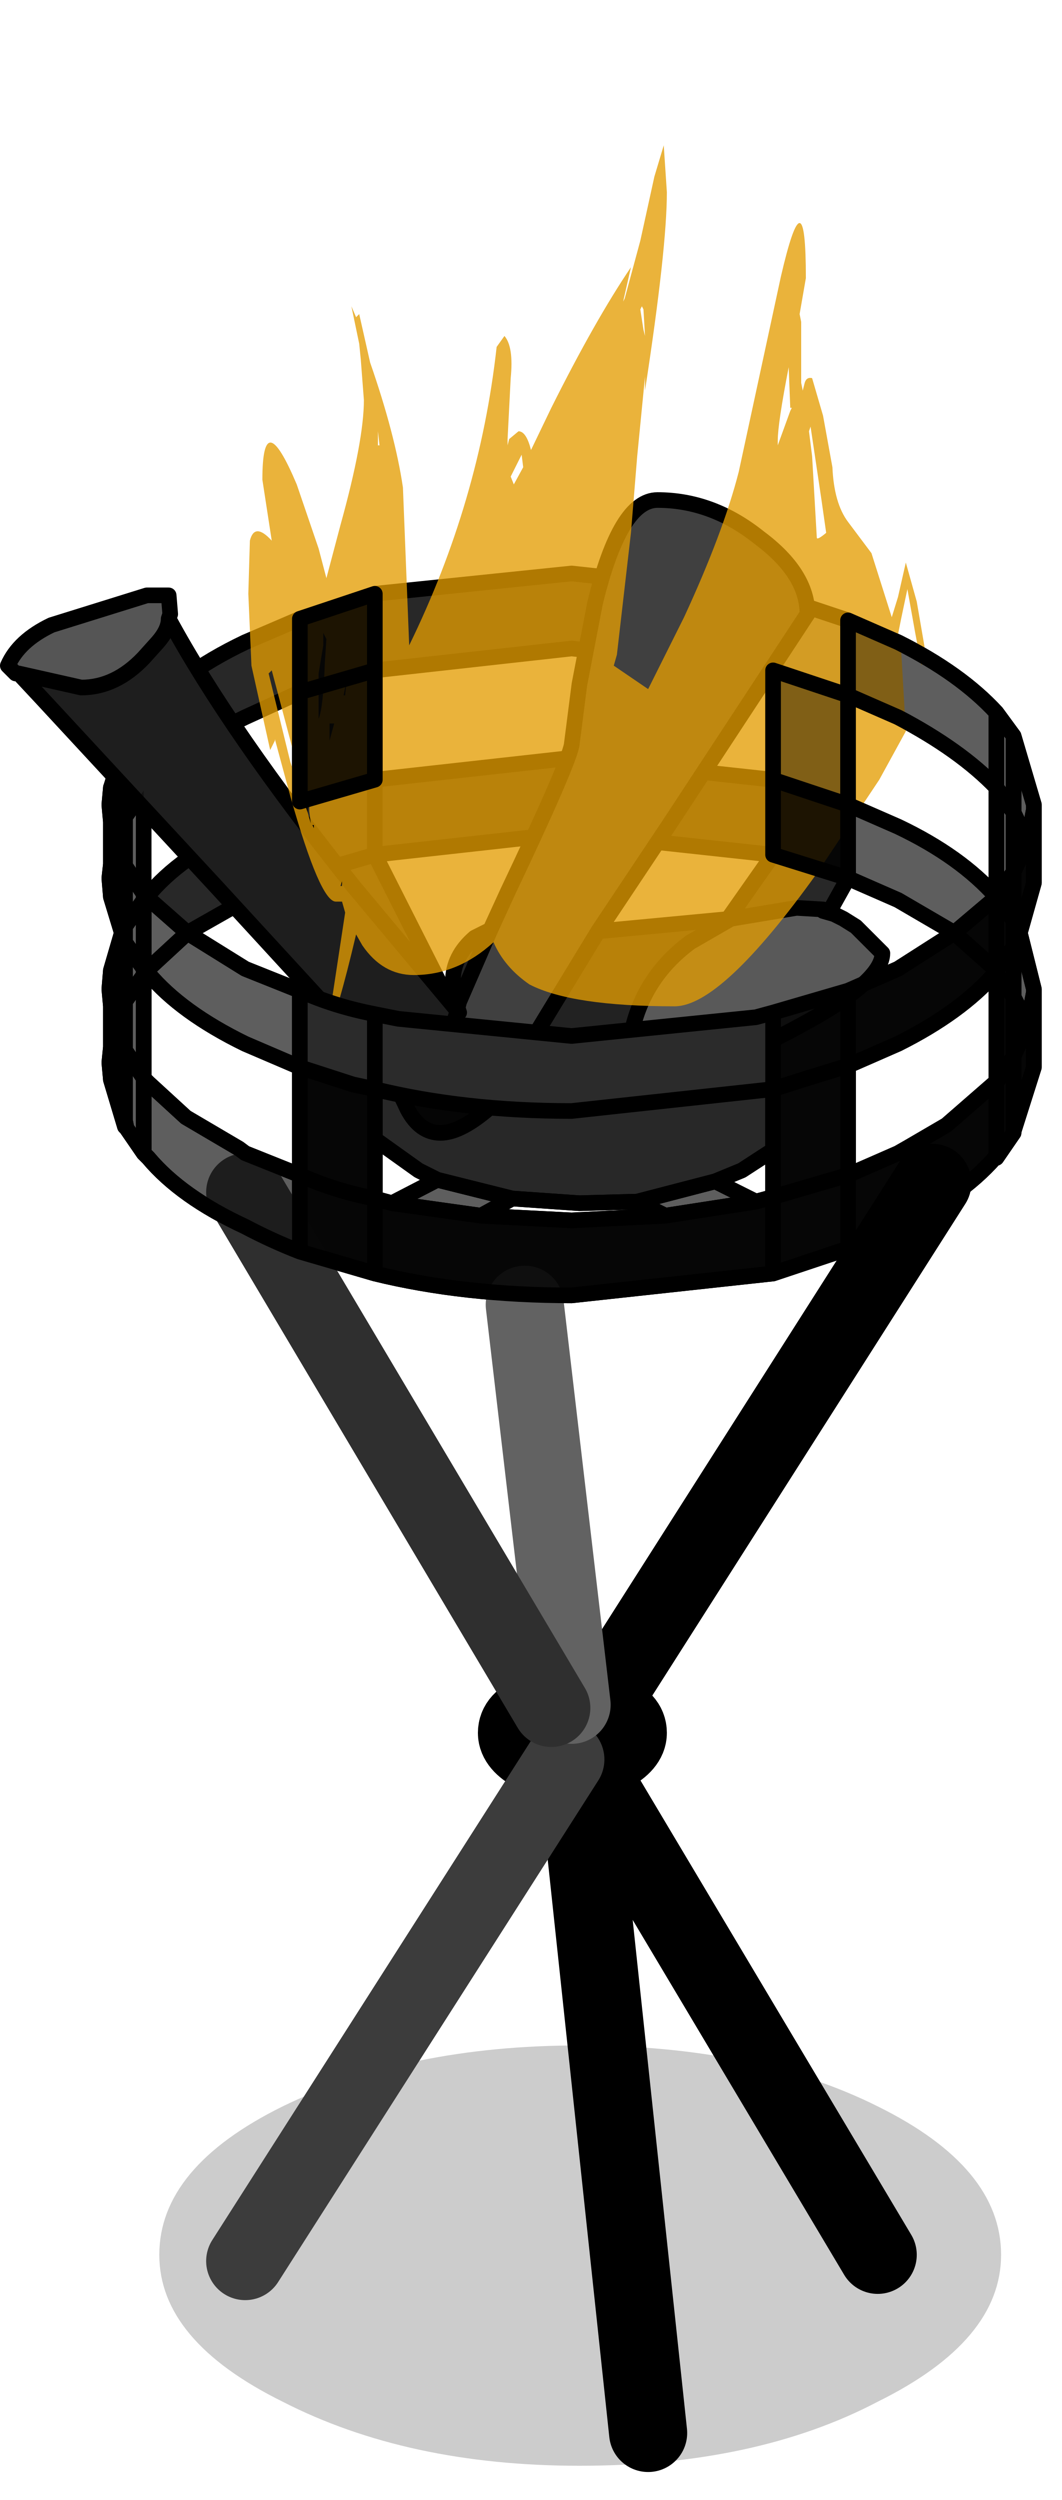 <svg xmlns="http://www.w3.org/2000/svg" xmlns:xlink="http://www.w3.org/1999/xlink" height="80" width="34"><g transform="translate(18.95 72.9)"><use height="63.35" transform="translate(-18.95 -57.15)" width="33.35" xlink:href="#shape0"/><use height="28.5" transform="translate(-11 -68.25)" width="21.65" xlink:href="#shape1"/><use height="22.95" transform="translate(-15.7 -54.15)" width="30.1" xlink:href="#shape2"/></g><defs id="defs51"><g id="shape0" transform="translate(18.95 57.15)"><path d="M5.8-53.85l2.4.8 1.6.7q2 1 3.15 2.25l.55.75.65 2.2v.15l-.2 1.05-.45-.95v-2.45 2.45l-.55-.8v-2.4 2.4l.55.8v1.9l-.55.8v.05h-.05l-1.3 1.1-1.8-1.05-1.6-.7v-2.35l-2.4-.8v-5.9m7.9 10.8l.45 1.8v.1l-.2 1.05-.45-.9v-1.6l.2-.45m-23.05 10.2q-.9-.35-1.75-.8-2.05-.95-3.1-2.2l-.15-.15-.55-.8-.05-.25v.2l-.45-1.5v-3.5l.35-1.2-.35-1.15v-3.5l.45-1.45v2.4l.6-.85v3.3l-.6-.9.6.9v.2l.1-.1.05.05 1.25 1.1 1.85 1.15 1.75.7v2.45l-1.75-.75q-2.05-1-3.1-2.25l-.05-.1-.1-.05-.6-.85v-.5l-.1.2.1.3v1.9-1.9l.6.85v-2.2l-.6.85.6-.85v5.7l.15.15 1.2 1.1 1.7 1 .2.15 1.75.7v2.45M8.2-53.05v2.4l-2.4-.8 2.4.8v-2.4m0 2.4v3.5l1.6.7q2 .95 3.15 2.25v-3.5q-1.15-1.2-3.15-2.25l-1.6-.7m-2.95 16.2l-2.9.45-.9-.45 2.5-.65 1.3.65m-8.8.45l-2.85-.4 1.45-.75 2.4.6-1 .55m-11.7-11.95l.3.75v-1.55l-.3.8-.15-.45.15.45m0 5.85l-.15-.4.15.4.3.8v-1.55l-.3.75m.3-5.1v1.95-1.95m2 2.15l-1.3 1.2 1.3-1.2m-2 2.2l.6-.85-.6.85m.6 4.85v-2.4l-.6-.9.6.9v2.4m-.6-1.05v-2.25 2.25" fill="#000" fill-opacity=".392" fill-rule="evenodd" stroke="none" id="path10"/><path d="M14.15-47v2.35l-.45 1.6-.2-.4V-45v1.55l.2.4-.2.45v1.6l-.55-.75v-.1l.55-.75v-.85l-.55-.7.55.7v.85l-.55.75v.1l.55.75v1.9l.45-1 .2-1.05v2.4l-.65 2.05v-2.4l-.55.85.55-.85v2.45l-.55.8h-.05q-1.1 1.25-3.1 2.2l-1.6.7-2.4.8-6.45.7q-3.45 0-6.3-.7l-2.4-.7v-5.9l1.7.55.7.15v3.5l.55.15 2.85.4 2.9.15 3-.15 2.9-.45.55-.15v-3.45l1.1-.35 1.3-.4v-2.4 2.4l-1.3.4-1.1.35v-2.45l-.55.15-5.9.6-5.55-.55.65-.35.9-.35-.9.35-.65.35-.75-.15-2.4-4.4-1.75.75-1.85 1.05-1.25-1.1-.05-.05q1.05-1.3 3.15-2.25l1.75-.8v-3.5l-1.75.8q-2.2 1.05-3.25 2.35l-.6.85v-2.4l.6-.8q1.05-1.35 3.25-2.4l1.75-.75 2.4-.8 6.3-.65 6.45.7v2.4l-6.45-.7-6.3.7v3.5l6.3-.7 6.45.7 2.4.8v2.35l-2.4-.75v-2.4 2.4l2.4.75-2.4 4.3 2.4-.7 1.6-.7 1.8-1.15 1.3-1.1h.05v2.3l-1.35-1.2 1.35 1.2v-2.35l.55-.8.45-.95.2-1.05m-1.2 8.75v-3.5h-.05q-1.1 1.25-3.1 2.25l-1.6.7v3.5l1.6-.7.35-.2 1.2-.7 1.55-1.35h.05v2.4-2.4m-10.1-3.1l1.95.7.45.3-.45-.3-1.95-.7 2.95-4.2-6.45-.7-6.3.7v-2.4l-2.4.7v2.4-2.4l2.4-.7v2.4l-2.4.7 2.4-.7 2.3 4.55q1.9-.7 4.25-.7l3.25.35m5.35 8.4v-2.35l-2.4.7 2.4-.7v2.35m-2.4.8v-2.45 2.45m-12.75 0v-2.4 2.4m0-21.75v2.45l-2.4.7v-2.35 2.35l2.4-.7v-2.45m-7.4 3.95v2.35-2.35m7.4 15.4q-1.3-.25-2.4-.75 1.1.5 2.4.75" fill="#000" fill-opacity=".843" fill-rule="evenodd" stroke="none" id="path12"/><path d="M13.1-.75q0 2.75-3.95 4.7Q5.25 6-.4 6q-5.5 0-9.5-2.05-3.95-1.95-3.95-4.7 0-2.8 3.95-4.75 4-1.95 9.5-1.95 5.65 0 9.55 1.95Q13.1-3.55 13.1-.75" fill="#000" fill-opacity=".2" fill-rule="evenodd" stroke="none" id="path14"/><path d="M5.8-53.85l2.4.8 1.6.7q2 1 3.15 2.25l.55.75.65 2.2v2.5l-.45 1.6.45 1.8v2.5l-.65 2.05v.05l-.55.8h-.05q-1.1 1.25-3.1 2.2l-1.6.7-2.4.8-6.45.7q-3.45 0-6.3-.7l-2.4-.7q-.9-.35-1.75-.8-2.05-.95-3.1-2.2l-.15-.15-.55-.8-.05-.05-.45-1.5-.05-.55.05-.5v-1.3l-.05-.55.05-.6.35-1.2-.35-1.15-.05-.6.05-.45v-1.35l-.05-.55.05-.55.45-1.45.6-.8q1.05-1.35 3.25-2.4l1.75-.75 2.4-.8 6.3-.65 6.45.7v2.4l2.4.8v-2.4m0 2.4v3.5l1.6.7q2 .95 3.15 2.25v-3.5q-1.15-1.2-3.15-2.25l-1.6-.7m5.3 3.75l-.55-.8v-2.4m.55.75v2.45l.45.95.2-1.05m-.65 2v1.55l.2.4-.2.45v1.6l.45.9.2-1.05M13.5-45l-.55.8v.05l.55.7v.85l-.55.75v.1l.55.75v1.9l.45-1m-1-4.05h-.05l-1.3 1.1 1.35 1.2v-2.3m1-1.8l-.45.95v-1.9m-5.3 8.1l1.6-.7q2-1 3.1-2.25h.05v3.5l.55-.85v2.4m-5.3-2.1v3.5l1.6-.7.35-.2 1.2-.7 1.55-1.35h.05v2.4M8.2-44.8v-2.35l-2.4-.8v2.4l2.4.75 1.6.7 1.8 1.05-1.8 1.15-1.6.7v2.4l-1.3.4-1.1.35v3.45l2.4-.7v2.35m-2.95-7.4l-.45-.3-1.95-.7-3.25-.35q-2.35 0-4.25.7l-.9.35-.65.35 5.55.55 5.9-.6.55-.15 2.4-4.3m-2.4 4.3l2.4-.7m-2.4 3.15v-2.45m0-5.05l-2.95 4.2M5.8-34.6v2.45m0-2.45l-.55.15-2.9.45-3 .15-2.9-.15-2.85-.4-.55-.15v2.4m8.4-2.3l2.5-.65.85-.35 1-.65m-4.35 1.65l.9.45m2.9-.45l-1.3-.65m9.55-1.95v.4m-7.7-11.3v-3.5l-6.45-.7-6.3.7v3.5l6.3-.7 6.45.7M-9.35-53.1v2.35l2.4-.7v-2.45m-7.3 9.7q1.05-1.3 3.15-2.25l1.75-.8v-3.5l-1.75.8q-2.2 1.05-3.25 2.35v3.3l.1.1.05.05 1.25 1.1 1.85-1.05 1.75-.75v-2.4l2.4-.7v2.4l6.3-.7 6.45.7m-12.75 0l-2.4.7 2.4 4.4.75.15m-3.15 1.55l1.7.55.7.15v1.6l1.4 1 .6.3 2.4.6 2.15.15 1.85-.05m-14.4-8.6l1.85 1.15 1.75.7v2.45l-1.75-.75q-2.05-1-3.1-2.25l-.05-.1-.1.15v3.3l.15.15 1.2 1.1 1.7 1 .2.15 1.75.7v-3.45m4.7-2.25l-2.3-4.55m-8-3.6v2.4l.6-.85v-2.35m-.6 4.75l.6.9v.2l.1-.1m-.7-2.55v1.55l-.3-.75-.15-.45m0-.2v-1.1m0 2.45v1.05m0 3.5v-1.15m0 3.5v-1.05m0-1.1l.15.4.3-.75v-1.9l-.1-.3.1-.2v-1.95m.6 3.3l.1.05 1.3-1.2m-1.4 1.15l-.6-.85v-.5l.6-.85v2.4l-.6.85v1.55l.6.9v2.4m-.9-9.95l.3-.8m0 7.45l-.3-.8m.3 3.05l.05.25m-.05-.25v.2M-3.55-34l1-.55m-6.8 1.7v-2.45q1.1.5 2.4.75v-1.9m2 1.3l-1.45.75m-8.55-4.9v2.25" fill="none" stroke="#000" stroke-linecap="round" stroke-linejoin="round" stroke-width=".5" id="path16"/><path d="M-3.25-43.15l.55-1.2q1.9-4 2.05-4.7L-.4-51l.5-2.6q.8-3.3 2-3.3 1.75 0 3.25 1.2 1.55 1.15 1.55 2.45l-4.4 6.7L.2-43.1l-2.1 3.45-.15.25-.3.5-.2-.05h-.15l-.2-.15-.7-.35-.85-.65.15-.45.05.05-.05-.15.05-.2 1-2.3" fill="#404040" fill-rule="evenodd" stroke="none" id="path18"/><path d="M4.45-43.5l2.1-.35.85.05v.05l.35.1.3.15.4.25.85.85q0 .9-2.6 2.3-2.45 1.35-3.85 1.35H2.3l-.2-.05-.85-.1v-.85q.35-1.85 1.9-3l1.3-.75" fill="#595959" fill-rule="evenodd" stroke="none" id="path20"/><path d="M-3.25-43.15l-1 2.3-.15-.05v-.1l-.05-.5q0-.8.7-1.4l.5-.25m1.35 3.5L.2-43.1l4.25-.4-1.3.75q-1.55 1.15-1.9 3v.85l.85.1.2.05q-1.7.3-3.75-.7h-.05l-.4-.2" fill="#222" fill-rule="evenodd" stroke="none" id="path22"/><path d="M-13.55-53.1q0 .35-.35.75l-.45.5q-.9.95-2 .95l-2-.45h-.1l-.1-.1-.15-.15q.35-.8 1.4-1.3l3.05-.95h.7l.05.6-.05.15" fill="#555" fill-rule="evenodd" stroke="none" id="path24"/><path d="M-4.3-40.55l-.15.45.85.65.7.35.2.15h.15v.2l-.05.35q-.15.5-.8 1.05-.85.7-1.45.7-.65 0-1.05-.75l-.45-.95L-12-44.5l-5.65-6.1-.7-.75 2 .45q1.1 0 2-.95l.45-.5q.35-.4.35-.75 1.95 3.6 5.95 8.6l3.3 3.95" fill="#1e1e1e" fill-rule="evenodd" stroke="none" id="path26"/><path d="M.2-43.1l2.3-3.45 4.4-6.7q0-1.3-1.55-2.45-1.5-1.2-3.25-1.2-1.2 0-2 3.3L-.4-51l-.25 1.95q-.15.7-2.05 4.7l-.55 1.2-1 2.3-.05.2.05.15-.05-.05-.15.45.85.65.7.35.2.15h.15l.2.05.3-.5.15-.25L.2-43.1l4.25-.4 2.1-.35.85.05v.05l.35.1.3.15.4.25.85.85q0 .9-2.6 2.3-2.45 1.35-3.85 1.35H2.3q-1.7.3-3.75-.7h-.05l-.4-.2m6.35-3.85l-1.3.75q-1.55 1.15-1.9 3v.85l.85.1.2.05m-20.65-12.6l2 .45q1.1 0 2-.95l.45-.5q.35-.4.35-.75l.05-.15-.05-.6h-.7l-3.05.95q-1.05.5-1.4 1.3l.15.15.1.1h.1l.7.75 5.65 6.1 5.65 6.15.45.95q.4.75 1.05.75.6 0 1.45-.7.65-.55.8-1.05l.05-.35v-.2m-.7-4.2l-.5.25q-.7.6-.7 1.4l.05.5v.1l.15.05m-.15-.05l.1.25v.1l-3.3-3.95q-4-5-5.95-8.6M-2.6-38.4l.25-.5" fill="none" stroke="#000" stroke-linecap="round" stroke-linejoin="round" stroke-width=".5" id="path28"/><path d="M10.9-35.05L.2-18.25l.4.2q.55.2.55.6 0 .35-.55.65l-.9.2L9.15-.75M-.5-17.1l.7-1.15-.85-.1.15 1.25v.1l.2.4h-.2L1.8 4.95M-.5-17.1h-.1l.1.1v.4h-.35l-1-.2q-.55-.3-.55-.65 0-.4.55-.6l.55-.2.7 1.15-.25.5m.2-1.75l-.65.1" fill="none" stroke="#000" stroke-linecap="round" stroke-linejoin="round" stroke-width="2.5" id="path30"/><path d="M-.85-16.6L-11.1-.55" fill="none" stroke="#3c3c3c" stroke-linecap="round" stroke-linejoin="round" stroke-width="2.5" id="path32"/><path d="M-.65-18.35l-1.5-12.8" fill="none" stroke="#626262" stroke-linecap="round" stroke-linejoin="round" stroke-width="2.5" id="path34"/><path d="M-1.3-18.25l-9.8-16.5" fill="none" stroke="#2f2f2f" stroke-linecap="round" stroke-linejoin="round" stroke-width="2.5" id="path36"/></g><g id="shape1" transform="translate(11 68.25)"><path d="M6.85-64l-.2 1.15.05.25v1.95l.05.25.05-.2q.05-.25.25-.2l.35 1.2.3 1.65q.05 1.15.5 1.75l.75 1 .65 2.05.2-.65.25-1.1.35 1.25.25 1.45v.35h-.05l-.05.25-.2-1.05-.25-1.4-.2.95-.1.5.1.5.15 2.6-.85 1.55-2 3Q4.15-40.7 2.65-40.7q-3.3 0-4.65-.7-.8-.55-1.15-1.35Q-4.3-41.7-5.7-41.7q-1 0-1.65-.95l-.2-.35q-.6 2.55-.95 3.25l.6-3.95-.1-.35h-.2q-.5 0-1.45-3.35l-.5-1.85v.05l-.15.3-.6-2.7-.1-2.3.05-1.7q.15-.6.7 0l-.3-1.95q0-2.45 1.1.15l.7 2.05.25.95.45-1.7q.75-2.7.75-4l-.1-1.3-.05-.5-.25-1.2.15.35.1-.1.35 1.55q.8 2.3 1.05 4l.2 5.05q2.25-4.6 2.8-9.55l.25-.35q.3.35.2 1.35l-.1 1.95v.2l.05-.2.3-.25q.25 0 .4.6l.65-1.35q1.4-2.8 2.55-4.5L1-63.25l.05-.1.5-1.85.45-2.05.3-1 .1 1.5q0 1.8-.7 6.35v-.45l-.25 2.55-.2 2.45-.45 3.9-.1.35 1.1.75 1.15-2.3q1.25-2.7 1.75-4.65l1.35-6.25q.8-3.45.8.05m-.45 4.15h-.05l-.05-1.3q-.35 1.8-.35 2.35v.15l.4-1.1.05-.1M1.6-63.1l-.05.1.1.65.05.2-.05-.85-.05-.1m5.35 4l.1.8.15 2.6q0 .1.3-.15l-.15-1.05L7-59.25l-.05.15m-13.75.45l-.05-.45v.45h.05m-1.8 6v.4l-.15.9v1.45q.15-.35.2-1.8l.05-.75-.1-.2m6.4-5.3l-.05-.4-.35.7.1.25.3-.55m-5.65 6.8l-.1.5h.05l.05-.5m-.55 1.4v.55l.15-.55h-.15m-.65 2.8v-.5L-9.6-49l-.65-2.45-.1.1.7 2.85.55 1.6.1.35-.05-.4m.15.45h-.05l.05.1v-.1m.85 1.95H-8v-.15l-.05.15" fill="#e39d02" fill-opacity=".773" fill-rule="evenodd" stroke="none" id="path39"/></g><g id="shape2" transform="translate(15.7 54.15)"><path d="M8.2-50.65v3.5l1.6.7q2 .95 3.15 2.25v-3.5q-1.15-1.2-3.15-2.25l-1.6-.7v-2.4l1.6.7q2 1 3.15 2.25l.55.75.65 2.2v.15l-.2 1.05-.45-.95v1.9l-.55.8v.05h-.05l-1.3 1.1-1.8-1.05-1.6-.7v-2.35l-2.4-.8v-3.5l2.4.8m4.75.55v2.4l.55.8-.55-.8v-2.4m.75 7.05l.45 1.8v.1l-.2 1.05-.45-.9v-1.6l.2-.45m-23.05 10.2q-.9-.35-1.75-.8-2.05-.95-3.1-2.2l-.15-.15-.55-.8-.05-.25v.2l-.45-1.5v-3.5l.35-1.2-.35-1.15v-2.2l.15.45.3.75v-1.55l.6-.85v3.5l.1-.1.05.05 1.25 1.1-1.3 1.2 1.3-1.2 1.85 1.15 1.75.7v2.45l-1.75-.75q-2.05-1-3.1-2.25l-.05-.1-.1-.05v-2.2l-.6.85v-1.95l.6.9-.6-.9v1.95l.6-.85v2.2l-.6-.85.6.85v3.5l.15.15 1.2 1.1 1.7 1 .2.15 1.75.7v2.45M13.5-46.9v-2.45 2.45M3.95-35.1l1.3.65-2.9.45-.9-.45 2.5-.65m-7.5 1.1l-2.85-.4 1.45-.75 2.4.6-1 .55m-11.7-6.1l-.15-.4.15.4.3.8v-1.55l-.3.75m.3-2.65v1.9-2.4l-.1.2.1.3m0 1.9l.6-.85-.6.85m.6 4.85v-2.4l-.6-.9.6.9v2.4m-.6-1.05v-2.25 2.25" fill="#000" fill-opacity=".392" fill-rule="evenodd" stroke="none" id="path42"/><path d="M5.8-47.95l2.4.8v2.35l-2.4-.75v-2.4m5.8 4.9l1.3-1.1h.05v-.05l.55-.8v1.55l-.55-.7.55.7V-45l.45-.95.2-1.05v2.35l-.45 1.6-.2.45v1.6l-.55-.75v-.1l.55-.75-.55.75v.1l.55.75v1.9l.45-1 .2-1.05v2.4l-.65 2.05v-.35.4l-.55.8h-.05q-1.1 1.25-3.1 2.2l-1.6.7-2.4.8-6.45.7q-3.45 0-6.3-.7l-2.4-.7v-5.9l1.7.55.7.15q2.85.7 6.3.7l6.45-.7 1.1-.35 1.3-.4v-2.4 2.4l-1.3.4-1.1.35v-2.45l2.4-.7 1.6-.7 1.8-1.15 1.35 1.2v-2.3 2.3l-1.35-1.2m1.3 1.3q-1.1 1.25-3.1 2.25l-1.6.7v3.5l1.6-.7.35-.2 1.2-.7 1.55-1.35h.05v-3.5h-.05m.6-.85v-.85l.2.4-.2-.4v.85m-.55 6.75v-2.4l.55-.85v2.05-2.05l-.55.85v2.4M5.8-36.1v-1.95 1.95l-1 .65-.85.35-2.5.65-1.85.05-2.15-.15-2.4-.6-.6-.3-1.4-1v1.9l.55.15 2.85.4 2.9.15 3-.15 2.9-.45.55-.15v-1.5m2.4 3.15v-2.35l-2.4.7 2.4-.7v2.35m-2.4.8v-2.45 2.45m-12.75 0v-2.4 2.4m-2.4-20.95l2.4-.8v5.95l-2.4.7v-5.85m2.4 1.65l-2.4.7 2.4-.7m0 15v-1.6 1.6m-2.4 1.15q1.1.5 2.4.75-1.3-.25-2.4-.75" fill="#000" fill-opacity=".843" fill-rule="evenodd" stroke="none" id="path44"/><path d="M5.8-40.5v2.45l-6.45.7q-3.45 0-6.3-.7l-.7-.15-1.7-.55v-2.45q1.1.5 2.4.75l.75.15 5.55.55 5.9-.6.55-.15m-12.75.05v2.4-2.4" fill="#2b2b2b" fill-rule="evenodd" stroke="none" id="path46"/><path d="M8.2-50.65v3.5l1.6.7q2 .95 3.15 2.25v-3.5q-1.15-1.2-3.15-2.25l-1.6-.7-2.4-.8v3.5l2.4.8v2.35l1.6.7 1.8 1.05 1.3-1.1h.05v-.05l.55-.8v-1.9l-.55-.8v-2.4q-1.15-1.25-3.15-2.25l-1.6-.7v2.4m4.75.55l.55.75.65 2.2v2.5l-.45 1.6.45 1.8v2.5l-.65 2.05v.05l-.55.8h-.05q-1.1 1.25-3.1 2.2l-1.6.7-2.4.8-6.45.7q-3.45 0-6.3-.7l-2.4-.7q-.9-.35-1.75-.8-2.05-.95-3.1-2.2l-.15-.15-.55-.8-.05-.05-.45-1.5-.05-.55.05-.5v-1.3l-.05-.55.05-.6.35-1.2-.35-1.15-.05-.6.05-.45v-1.35l-.05-.55.05-.55v1.1m28.9-2.75v2.45l.45.95.2-1.05m-1.2 2.85l.55.7V-45l.45-.95m-.25 2.9l-.2.45v1.6l.45.9.2-1.05m-1.25-.6q-1.1 1.25-3.1 2.25l-1.6.7v3.5l1.6-.7.35-.2 1.2-.7 1.55-1.35h.05v-3.5h-.05m.6-.85l-.55.75v.1l.55.75v1.9l.45-1m-.45 3.05v-2.05l-.55.85v2.4m-1.35-7.2l1.35 1.2v-2.3m.75 1.1l-.2-.4v.85m-7.7-5.35v2.4l2.4.75m-2.4 6.75l1.1-.35 1.3-.4v-2.4l-2.4.7v5.9l2.4-.7v2.35M-9.35-41.2q1.1.5 2.4.75l.75.15 5.55.55 5.9-.6.55-.15m5.8-2.55L9.8-41.9l-1.6.7m-2.4 6.6v2.45m-.55-2.3l.55-.15m0-1.5l-1 .65-.85.35 1.3.65-2.9.45-3 .15-2.9-.15-2.85-.4-.55-.15v2.4m8.4-2.3l2.5-.65m-2.5.65l.9.45m11.15-3.05v.35m0-.35v.4M-9.35-53.1l2.4-.8v5.95l-2.4.7v-5.85m0 2.35l2.4-.7m-2.4 12.7l1.7.55.7.15v-2.4m-2.4-.75v2.45l-1.75-.75q-2.05-1-3.1-2.25l-.05-.1-.1.15v3.3l.15.15 1.2 1.1 1.7 1 .2.15 1.75.7v-3.45m15.15.7l-6.45.7q-3.45 0-6.3-.7v1.6l1.4 1 .6.3 2.4.6 2.15.15 1.85-.05m-15.8-9.85v.2l.1-.1-.1-.1-.6-.9v1.95l.6-.85v2.2l.1.05 1.3-1.2-1.25-1.1-.05-.05m-1-1.75l.3.75v-1.55l-.3.8-.15-.45m0 2.2v-1.05m0 4.55v-1.15m0 3.5v-1.05m0-1.1l.15.4.3-.75v-1.9l-.1-.3.1-.2v.5l.6.85v.2l-.6.85v1.55l.6.9v2.4m1.4-7.05l1.85 1.15 1.75.7m-5.6 1.9l-.3-.8m.3 3.05l.05.25m-.05-.25v.2M-3.55-34l1-.55m-4.4-1.9v1.9q-1.3-.25-2.4-.75v2.45m2.95-1.55l1.45-.75m-10-4.15v2.25" fill="none" stroke="#000" stroke-linecap="round" stroke-linejoin="round" stroke-width=".5" id="path48"/></g></defs></svg>